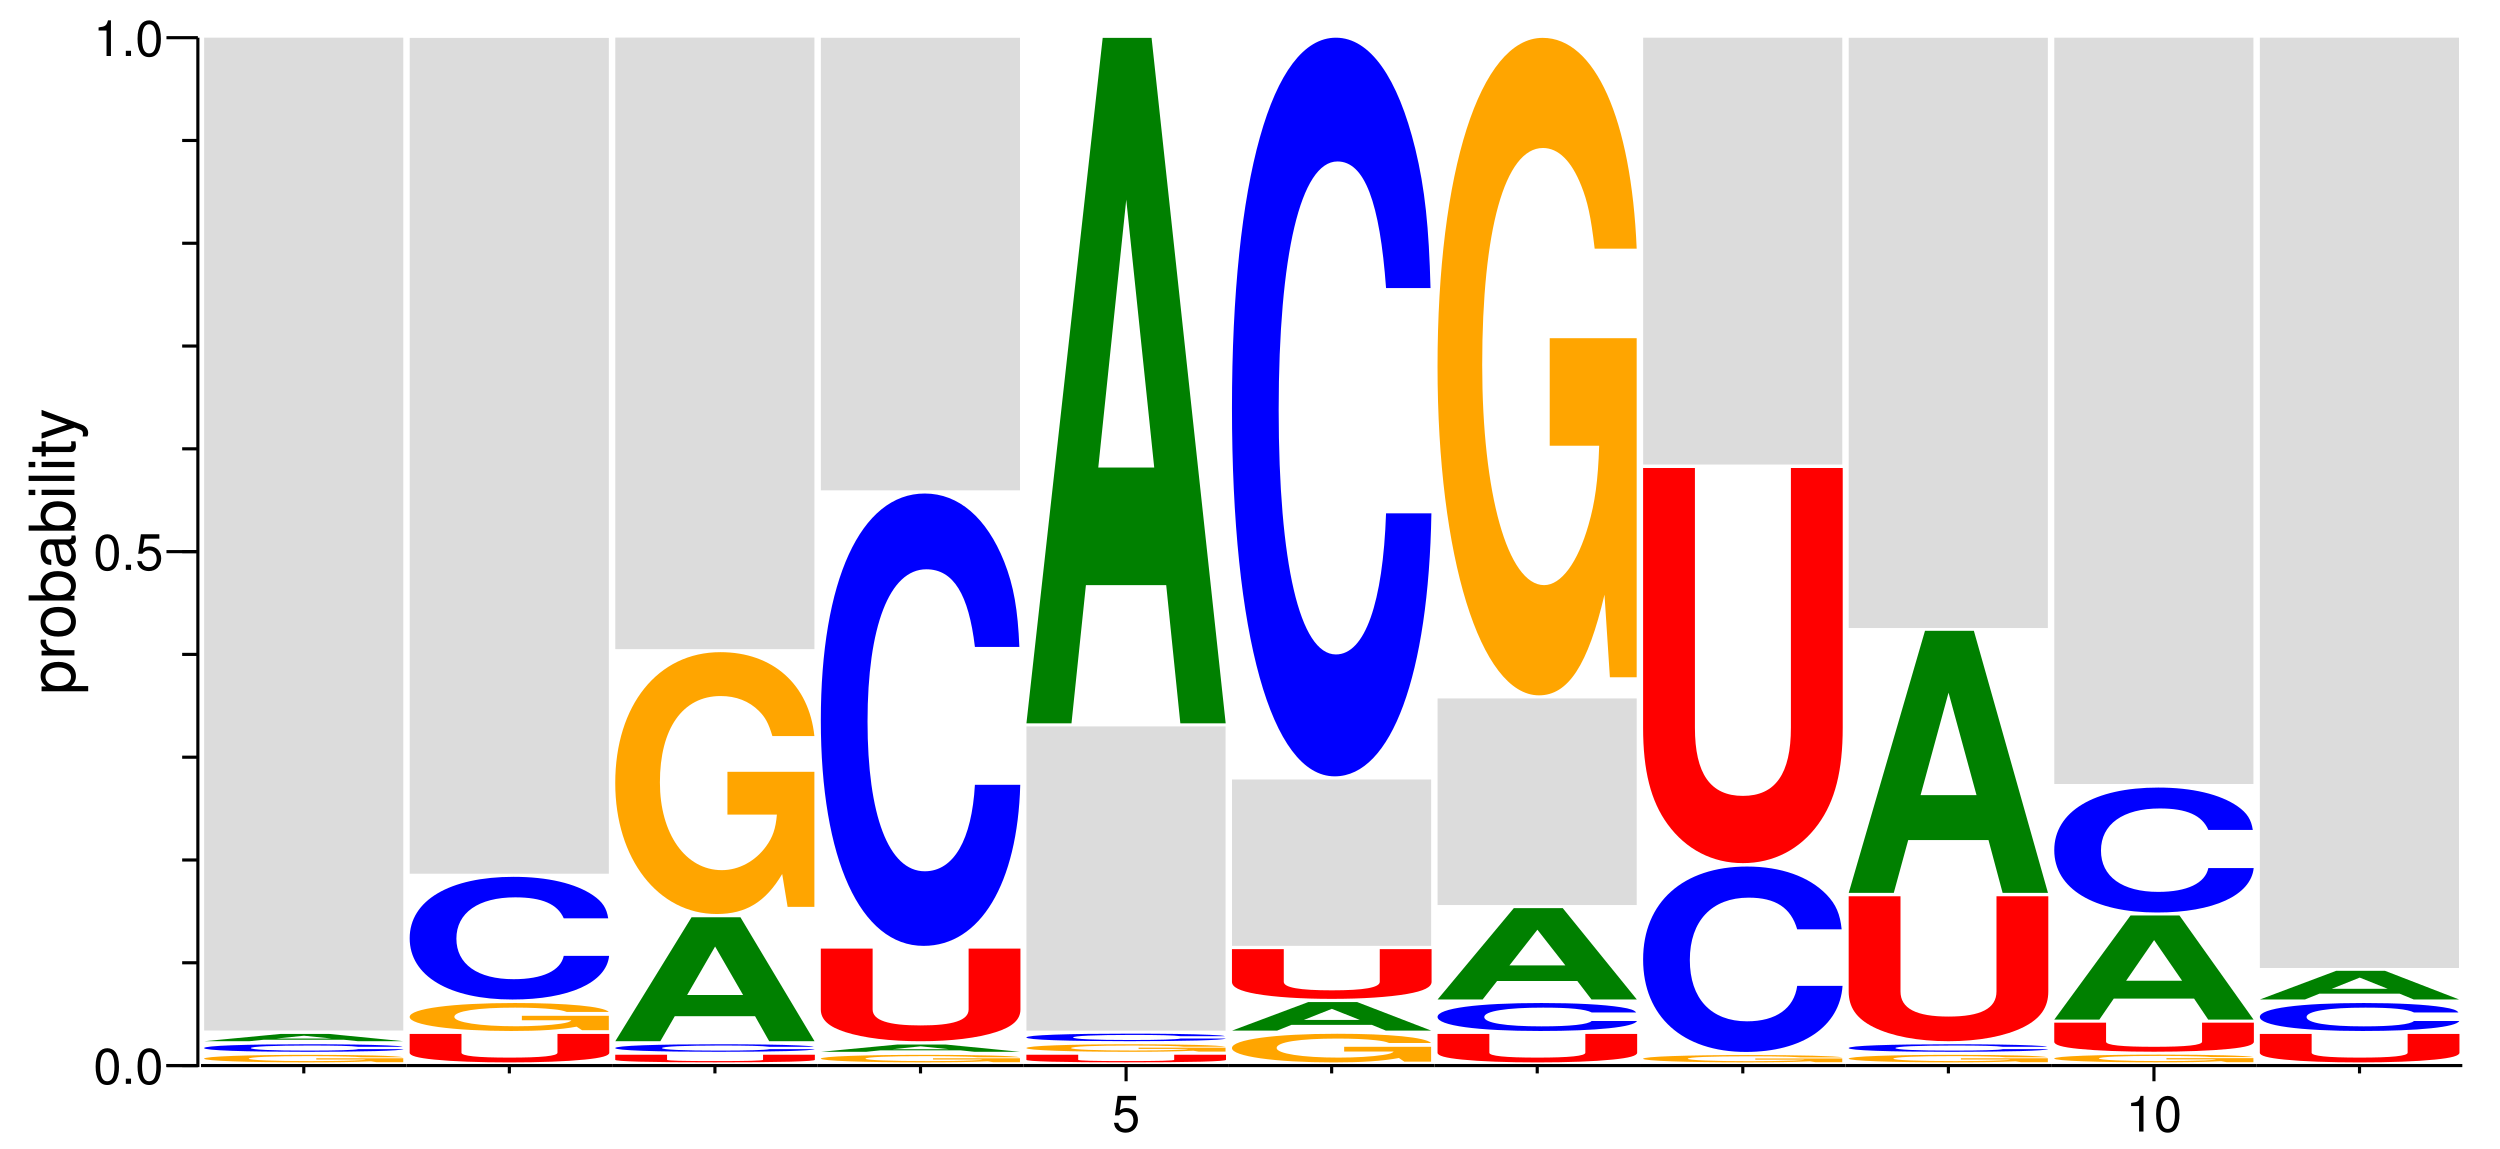 <?xml version="1.0" encoding="UTF-8"?>
<svg xmlns="http://www.w3.org/2000/svg" xmlns:xlink="http://www.w3.org/1999/xlink" width="398pt" height="183pt" viewBox="0 0 398 183" version="1.1">
<defs>
<g>
<symbol overflow="visible" id="glyph0-0">
<path style="stroke:none;" d=""/>
</symbol>
<symbol overflow="visible" id="glyph0-1">
<path style="stroke:none;" d="M 2.203 -5.672 C 1.672 -5.672 1.188 -5.438 0.891 -5.047 C 0.531 -4.547 0.344 -3.797 0.344 -2.75 C 0.344 -0.828 0.984 0.188 2.203 0.188 C 3.406 0.188 4.062 -0.828 4.062 -2.703 C 4.062 -3.797 3.875 -4.531 3.5 -5.047 C 3.203 -5.453 2.734 -5.672 2.203 -5.672 Z M 2.203 -5.047 C 2.953 -5.047 3.344 -4.281 3.344 -2.766 C 3.344 -1.156 2.969 -0.406 2.188 -0.406 C 1.438 -0.406 1.062 -1.188 1.062 -2.734 C 1.062 -4.281 1.438 -5.047 2.203 -5.047 Z M 2.203 -5.047 "/>
</symbol>
<symbol overflow="visible" id="glyph0-2">
<path style="stroke:none;" d="M 1.531 -0.828 L 0.703 -0.828 L 0.703 0 L 1.531 0 Z M 1.531 -0.828 "/>
</symbol>
<symbol overflow="visible" id="glyph0-3">
<path style="stroke:none;" d="M 3.812 -5.672 L 0.875 -5.672 L 0.453 -2.578 L 1.109 -2.578 C 1.438 -2.969 1.703 -3.109 2.156 -3.109 C 2.906 -3.109 3.391 -2.594 3.391 -1.75 C 3.391 -0.938 2.906 -0.438 2.141 -0.438 C 1.531 -0.438 1.156 -0.75 0.984 -1.391 L 0.281 -1.391 C 0.375 -0.922 0.453 -0.703 0.625 -0.5 C 0.938 -0.062 1.516 0.188 2.156 0.188 C 3.297 0.188 4.109 -0.641 4.109 -1.844 C 4.109 -2.969 3.359 -3.734 2.266 -3.734 C 1.875 -3.734 1.547 -3.625 1.219 -3.391 L 1.453 -4.969 L 3.812 -4.969 Z M 3.812 -5.672 "/>
</symbol>
<symbol overflow="visible" id="glyph0-4">
<path style="stroke:none;" d="M 2.078 -4.047 L 2.078 0 L 2.781 0 L 2.781 -5.672 L 2.312 -5.672 C 2.062 -4.797 1.906 -4.688 0.812 -4.547 L 0.812 -4.047 Z M 2.078 -4.047 "/>
</symbol>
<symbol overflow="visible" id="glyph1-0">
<path style="stroke:none;" d=""/>
</symbol>
<symbol overflow="visible" id="glyph1-1">
<path style="stroke:none;" d="M 2.188 -0.547 L 2.188 -1.375 L -0.547 -1.375 C -0.016 -1.812 0.234 -2.312 0.234 -2.984 C 0.234 -4.344 -0.859 -5.234 -2.531 -5.234 C -4.297 -5.234 -5.391 -4.375 -5.391 -2.984 C -5.391 -2.266 -5.062 -1.703 -4.453 -1.312 L -5.234 -1.312 L -5.234 -0.547 Z M -4.609 -2.844 C -4.609 -3.766 -3.797 -4.359 -2.547 -4.359 C -1.359 -4.359 -0.547 -3.75 -0.547 -2.844 C -0.547 -1.953 -1.344 -1.375 -2.578 -1.375 C -3.812 -1.375 -4.609 -1.953 -4.609 -2.844 Z M -4.609 -2.844 "/>
</symbol>
<symbol overflow="visible" id="glyph1-2">
<path style="stroke:none;" d="M -5.234 -0.688 L 0 -0.688 L 0 -1.531 L -2.719 -1.531 C -3.984 -1.547 -4.547 -2.062 -4.516 -3.203 L -5.359 -3.203 C -5.375 -3.062 -5.391 -2.984 -5.391 -2.891 C -5.391 -2.344 -5.062 -1.938 -4.297 -1.453 L -5.234 -1.453 Z M -5.234 -0.688 "/>
</symbol>
<symbol overflow="visible" id="glyph1-3">
<path style="stroke:none;" d="M -5.391 -2.719 C -5.391 -1.234 -4.344 -0.359 -2.578 -0.359 C -0.812 -0.359 0.234 -1.234 0.234 -2.734 C 0.234 -4.203 -0.812 -5.094 -2.547 -5.094 C -4.359 -5.094 -5.391 -4.234 -5.391 -2.719 Z M -4.625 -2.734 C -4.625 -3.672 -3.844 -4.234 -2.547 -4.234 C -1.312 -4.234 -0.547 -3.656 -0.547 -2.734 C -0.547 -1.797 -1.312 -1.234 -2.578 -1.234 C -3.844 -1.234 -4.625 -1.797 -4.625 -2.734 Z M -4.625 -2.734 "/>
</symbol>
<symbol overflow="visible" id="glyph1-4">
<path style="stroke:none;" d="M -7.297 -0.547 L 0 -0.547 L 0 -1.297 L -0.672 -1.297 C -0.062 -1.688 0.234 -2.219 0.234 -2.953 C 0.234 -4.328 -0.906 -5.234 -2.641 -5.234 C -4.344 -5.234 -5.391 -4.375 -5.391 -2.984 C -5.391 -2.266 -5.125 -1.766 -4.531 -1.375 L -7.297 -1.375 Z M -4.609 -2.828 C -4.609 -3.766 -3.797 -4.359 -2.547 -4.359 C -1.359 -4.359 -0.547 -3.734 -0.547 -2.828 C -0.547 -1.938 -1.344 -1.375 -2.578 -1.375 C -3.812 -1.375 -4.609 -1.938 -4.609 -2.828 Z M -4.609 -2.828 "/>
</symbol>
<symbol overflow="visible" id="glyph1-5">
<path style="stroke:none;" d="M -0.484 -5.344 C -0.469 -5.266 -0.469 -5.219 -0.469 -5.172 C -0.469 -4.875 -0.625 -4.719 -0.875 -4.719 L -3.953 -4.719 C -4.891 -4.719 -5.391 -4.047 -5.391 -2.75 C -5.391 -1.984 -5.172 -1.375 -4.781 -1.016 C -4.516 -0.766 -4.203 -0.672 -3.688 -0.656 L -3.688 -1.484 C -4.328 -1.562 -4.625 -1.938 -4.625 -2.719 C -4.625 -3.484 -4.344 -3.891 -3.844 -3.891 L -3.625 -3.891 C -3.266 -3.875 -3.125 -3.703 -3.047 -3.016 C -2.891 -1.844 -2.844 -1.656 -2.719 -1.344 C -2.453 -0.734 -2 -0.422 -1.312 -0.422 C -0.375 -0.422 0.234 -1.078 0.234 -2.141 C 0.234 -2.797 0 -3.328 -0.547 -3.922 C 0 -3.984 0.234 -4.234 0.234 -4.781 C 0.234 -4.953 0.203 -5.062 0.141 -5.344 Z M -1.656 -3.891 C -1.375 -3.891 -1.203 -3.812 -0.969 -3.562 C -0.656 -3.219 -0.5 -2.812 -0.5 -2.312 C -0.5 -1.672 -0.812 -1.297 -1.344 -1.297 C -1.891 -1.297 -2.172 -1.656 -2.297 -2.547 C -2.422 -3.438 -2.453 -3.609 -2.594 -3.891 Z M -1.656 -3.891 "/>
</symbol>
<symbol overflow="visible" id="glyph1-6">
<path style="stroke:none;" d="M -5.234 -1.5 L -5.234 -0.672 L 0 -0.672 L 0 -1.5 Z M -7.297 -1.5 L -7.297 -0.656 L -6.234 -0.656 L -6.234 -1.5 Z M -7.297 -1.5 "/>
</symbol>
<symbol overflow="visible" id="glyph1-7">
<path style="stroke:none;" d="M -7.297 -1.516 L -7.297 -0.688 L 0 -0.688 L 0 -1.516 Z M -7.297 -1.516 "/>
</symbol>
<symbol overflow="visible" id="glyph1-8">
<path style="stroke:none;" d="M -5.234 -2.547 L -5.234 -1.688 L -6.688 -1.688 L -6.688 -0.844 L -5.234 -0.844 L -5.234 -0.141 L -4.562 -0.141 L -4.562 -0.844 L -0.594 -0.844 C -0.062 -0.844 0.234 -1.203 0.234 -1.859 C 0.234 -2.078 0.203 -2.266 0.156 -2.547 L -0.547 -2.547 C -0.516 -2.422 -0.5 -2.312 -0.5 -2.141 C -0.5 -1.781 -0.594 -1.688 -0.969 -1.688 L -4.562 -1.688 L -4.562 -2.547 Z M -5.234 -2.547 "/>
</symbol>
<symbol overflow="visible" id="glyph1-9">
<path style="stroke:none;" d="M -5.234 -3.875 L -1.156 -2.438 L -5.234 -1.094 L -5.234 -0.203 L 0.016 -1.969 L 0.844 -1.656 C 1.219 -1.516 1.359 -1.328 1.359 -0.984 C 1.359 -0.844 1.344 -0.719 1.297 -0.547 L 2.047 -0.547 C 2.141 -0.703 2.188 -0.875 2.188 -1.094 C 2.188 -1.375 2.094 -1.656 1.938 -1.875 C 1.734 -2.141 1.516 -2.297 1.094 -2.453 L -5.234 -4.781 Z M -5.234 -3.875 "/>
</symbol>
<symbol overflow="visible" id="glyph2-0">
<path style="stroke:none;" d=""/>
</symbol>
<symbol overflow="visible" id="glyph2-1">
<path style="stroke:none;" d="M 33.688 -0.625 L 19.844 -0.625 L 19.844 -0.422 L 27.719 -0.422 C 27.531 -0.359 27.047 -0.312 26.016 -0.281 C 24.297 -0.203 21.656 -0.172 18.953 -0.172 C 13.172 -0.172 9.094 -0.328 9.094 -0.562 C 9.094 -0.812 12.703 -0.969 18.766 -0.969 C 21.219 -0.969 23.312 -0.938 24.875 -0.891 C 25.859 -0.875 26.391 -0.844 27 -0.781 L 33.688 -0.781 C 32.828 -1.016 27.047 -1.172 18.719 -1.172 C 8.766 -1.172 1.984 -0.922 1.984 -0.562 C 1.984 -0.219 8.812 0.031 18.141 0.031 C 22.781 0.031 25.922 -0.016 28.562 -0.141 L 29.422 0 L 33.688 0 Z M 33.688 -0.625 "/>
</symbol>
<symbol overflow="visible" id="glyph3-0">
<path style="stroke:none;" d=""/>
</symbol>
<symbol overflow="visible" id="glyph3-1">
<path style="stroke:none;" d="M 33.781 -0.766 C 33.531 -0.859 32.891 -0.922 31.359 -0.984 C 28.578 -1.109 24.125 -1.172 18.719 -1.172 C 8.516 -1.172 2.172 -0.938 2.172 -0.562 C 2.172 -0.188 8.469 0.031 18.531 0.031 C 27.547 0.031 33.484 -0.125 33.922 -0.391 L 26.703 -0.391 C 26.203 -0.25 23.328 -0.156 18.719 -0.156 C 12.984 -0.156 9.609 -0.312 9.609 -0.562 C 9.609 -0.812 13.125 -0.969 18.969 -0.969 C 23.281 -0.969 25.703 -0.906 26.703 -0.766 Z M 33.781 -0.766 "/>
</symbol>
<symbol overflow="visible" id="glyph4-0">
<path style="stroke:none;" d=""/>
</symbol>
<symbol overflow="visible" id="glyph4-1">
<path style="stroke:none;" d="M 23.469 -0.234 L 25.719 0 L 32.938 0 L 21.141 -1.156 L 13.359 -1.156 L 1.219 0 L 8.391 0 L 10.688 -0.234 Z M 21.562 -0.422 L 12.656 -0.422 L 17.109 -0.875 Z M 21.562 -0.422 "/>
</symbol>
<symbol overflow="visible" id="glyph5-0">
<path style="stroke:none;" d=""/>
</symbol>
<symbol overflow="visible" id="glyph5-1">
<path style="stroke:none;" d="M 34.734 -400.453 L 3.031 -400.453 L 3.031 -242.391 L 34.734 -242.391 Z M 34.734 -400.453 "/>
</symbol>
<symbol overflow="visible" id="glyph6-0">
<path style="stroke:none;" d=""/>
</symbol>
<symbol overflow="visible" id="glyph6-1">
<path style="stroke:none;" d="M 27.703 -4.391 L 27.703 -1.406 C 27.703 -0.891 25.234 -0.625 20.062 -0.625 C 14.891 -0.625 12.422 -0.891 12.422 -1.406 L 12.422 -4.391 L 4.172 -4.391 L 4.172 -1.406 C 4.172 -0.922 5.391 -0.578 8.078 -0.312 C 11 -0.016 15.219 0.141 20.062 0.141 C 24.906 0.141 29.141 -0.016 32.047 -0.312 C 34.734 -0.578 35.953 -0.922 35.953 -1.406 L 35.953 -4.391 Z M 27.703 -4.391 "/>
</symbol>
<symbol overflow="visible" id="glyph7-0">
<path style="stroke:none;" d=""/>
</symbol>
<symbol overflow="visible" id="glyph7-1">
<path style="stroke:none;" d="M 33.688 -2.281 L 19.844 -2.281 L 19.844 -1.562 L 27.719 -1.562 C 27.531 -1.312 27.047 -1.172 26.016 -1.016 C 24.297 -0.766 21.656 -0.609 18.953 -0.609 C 13.172 -0.609 9.094 -1.234 9.094 -2.109 C 9.094 -3.016 12.703 -3.578 18.766 -3.578 C 21.219 -3.578 23.312 -3.484 24.875 -3.312 C 25.859 -3.219 26.391 -3.109 27 -2.891 L 33.688 -2.891 C 32.828 -3.766 27.047 -4.312 18.719 -4.312 C 8.766 -4.312 1.984 -3.422 1.984 -2.094 C 1.984 -0.797 8.812 0.141 18.141 0.141 C 22.781 0.141 25.922 -0.062 28.562 -0.547 L 29.422 0.016 L 33.688 0.016 Z M 33.688 -2.281 "/>
</symbol>
<symbol overflow="visible" id="glyph8-0">
<path style="stroke:none;" d=""/>
</symbol>
<symbol overflow="visible" id="glyph8-1">
<path style="stroke:none;" d="M 33.781 -12.328 C 33.531 -13.938 32.891 -14.953 31.359 -16 C 28.578 -17.891 24.125 -18.938 18.719 -18.938 C 8.516 -18.938 2.172 -15.188 2.172 -9.156 C 2.172 -3.141 8.469 0.594 18.531 0.594 C 27.547 0.594 33.484 -2.094 33.922 -6.359 L 26.703 -6.359 C 26.203 -3.984 23.328 -2.641 18.719 -2.641 C 12.984 -2.641 9.609 -5.031 9.609 -9.094 C 9.609 -13.219 13.125 -15.672 18.969 -15.672 C 23.281 -15.672 25.703 -14.594 26.703 -12.328 Z M 33.781 -12.328 "/>
</symbol>
<symbol overflow="visible" id="glyph9-0">
<path style="stroke:none;" d=""/>
</symbol>
<symbol overflow="visible" id="glyph9-1">
<path style="stroke:none;" d="M 34.734 -337.109 L 3.031 -337.109 L 3.031 -204.047 L 34.734 -204.047 Z M 34.734 -337.109 "/>
</symbol>
<symbol overflow="visible" id="glyph10-0">
<path style="stroke:none;" d=""/>
</symbol>
<symbol overflow="visible" id="glyph10-1">
<path style="stroke:none;" d="M 27.703 -1.188 L 27.703 -0.375 C 27.703 -0.234 25.234 -0.172 20.062 -0.172 C 14.891 -0.172 12.422 -0.234 12.422 -0.375 L 12.422 -1.188 L 4.172 -1.188 L 4.172 -0.375 C 4.172 -0.25 5.391 -0.156 8.078 -0.078 C 11 0 15.219 0.031 20.062 0.031 C 24.906 0.031 29.141 0 32.047 -0.078 C 34.734 -0.156 35.953 -0.25 35.953 -0.375 L 35.953 -1.188 Z M 27.703 -1.188 "/>
</symbol>
<symbol overflow="visible" id="glyph11-0">
<path style="stroke:none;" d=""/>
</symbol>
<symbol overflow="visible" id="glyph11-1">
<path style="stroke:none;" d="M 23.469 -3.984 L 25.719 0 L 32.938 0 L 21.141 -19.734 L 13.359 -19.734 L 1.219 0 L 8.391 0 L 10.688 -3.984 Z M 21.562 -7.359 L 12.656 -7.359 L 17.109 -15.078 Z M 21.562 -7.359 "/>
</symbol>
<symbol overflow="visible" id="glyph12-0">
<path style="stroke:none;" d=""/>
</symbol>
<symbol overflow="visible" id="glyph12-1">
<path style="stroke:none;" d="M 33.688 -21.391 L 19.844 -21.391 L 19.844 -14.578 L 27.719 -14.578 C 27.531 -12.328 27.047 -10.969 26.016 -9.547 C 24.297 -7.156 21.656 -5.734 18.953 -5.734 C 13.172 -5.734 9.094 -11.516 9.094 -19.703 C 9.094 -28.266 12.703 -33.453 18.766 -33.453 C 21.219 -33.453 23.312 -32.641 24.875 -31.062 C 25.859 -30.078 26.391 -29.141 27 -27.078 L 33.688 -27.078 C 32.828 -35.312 27.047 -40.438 18.719 -40.438 C 8.766 -40.438 1.984 -31.984 1.984 -19.594 C 1.984 -7.531 8.812 1.25 18.141 1.25 C 22.781 1.25 25.922 -0.656 28.562 -5.125 L 29.422 0.109 L 33.688 0.109 Z M 33.688 -21.391 "/>
</symbol>
<symbol overflow="visible" id="glyph13-0">
<path style="stroke:none;" d=""/>
</symbol>
<symbol overflow="visible" id="glyph13-1">
<path style="stroke:none;" d="M 34.734 -246.625 L 3.031 -246.625 L 3.031 -149.266 L 34.734 -149.266 Z M 34.734 -246.625 "/>
</symbol>
<symbol overflow="visible" id="glyph14-0">
<path style="stroke:none;" d=""/>
</symbol>
<symbol overflow="visible" id="glyph14-1">
<path style="stroke:none;" d="M 27.703 -14.297 L 27.703 -4.609 C 27.703 -2.875 25.234 -2.062 20.062 -2.062 C 14.891 -2.062 12.422 -2.875 12.422 -4.609 L 12.422 -14.297 L 4.172 -14.297 L 4.172 -4.609 C 4.172 -3 5.391 -1.859 8.078 -1 C 11 -0.062 15.219 0.453 20.062 0.453 C 24.906 0.453 29.141 -0.062 32.047 -1 C 34.734 -1.859 35.953 -3 35.953 -4.609 L 35.953 -14.297 Z M 27.703 -14.297 "/>
</symbol>
<symbol overflow="visible" id="glyph15-0">
<path style="stroke:none;" d=""/>
</symbol>
<symbol overflow="visible" id="glyph15-1">
<path style="stroke:none;" d="M 33.781 -45.422 C 33.531 -51.359 32.891 -55.141 31.359 -59 C 28.578 -65.969 24.125 -69.844 18.719 -69.844 C 8.516 -69.844 2.172 -55.984 2.172 -33.734 C 2.172 -11.594 8.469 2.172 18.531 2.172 C 27.547 2.172 33.484 -7.734 33.922 -23.469 L 26.703 -23.469 C 26.203 -14.703 23.328 -9.703 18.719 -9.703 C 12.984 -9.703 9.609 -18.562 9.609 -33.547 C 9.609 -48.734 13.125 -57.781 18.969 -57.781 C 23.281 -57.781 25.703 -53.812 26.703 -45.422 Z M 33.781 -45.422 "/>
</symbol>
<symbol overflow="visible" id="glyph16-0">
<path style="stroke:none;" d=""/>
</symbol>
<symbol overflow="visible" id="glyph16-1">
<path style="stroke:none;" d="M 34.734 -182.5 L 3.031 -182.5 L 3.031 -110.453 L 34.734 -110.453 Z M 34.734 -182.5 "/>
</symbol>
<symbol overflow="visible" id="glyph17-0">
<path style="stroke:none;" d=""/>
</symbol>
<symbol overflow="visible" id="glyph17-1">
<path style="stroke:none;" d="M 34.734 -122.688 L 3.031 -122.688 L 3.031 -74.25 L 34.734 -74.25 Z M 34.734 -122.688 "/>
</symbol>
<symbol overflow="visible" id="glyph18-0">
<path style="stroke:none;" d=""/>
</symbol>
<symbol overflow="visible" id="glyph18-1">
<path style="stroke:none;" d="M 23.469 -22 L 25.719 0 L 32.938 0 L 21.141 -109.125 L 13.359 -109.125 L 1.219 0 L 8.391 0 L 10.688 -22 Z M 21.562 -40.719 L 12.656 -40.719 L 17.109 -83.375 Z M 21.562 -40.719 "/>
</symbol>
<symbol overflow="visible" id="glyph19-0">
<path style="stroke:none;" d=""/>
</symbol>
<symbol overflow="visible" id="glyph19-1">
<path style="stroke:none;" d="M 33.688 -2.344 L 19.844 -2.344 L 19.844 -1.594 L 27.719 -1.594 C 27.531 -1.344 27.047 -1.203 26.016 -1.047 C 24.297 -0.781 21.656 -0.625 18.953 -0.625 C 13.172 -0.625 9.094 -1.266 9.094 -2.156 C 9.094 -3.094 12.703 -3.656 18.766 -3.656 C 21.219 -3.656 23.312 -3.562 24.875 -3.391 C 25.859 -3.281 26.391 -3.188 27 -2.953 L 33.688 -2.953 C 32.828 -3.859 27.047 -4.422 18.719 -4.422 C 8.766 -4.422 1.984 -3.5 1.984 -2.141 C 1.984 -0.828 8.812 0.141 18.141 0.141 C 22.781 0.141 25.922 -0.078 28.562 -0.562 L 29.422 0.016 L 33.688 0.016 Z M 33.688 -2.344 "/>
</symbol>
<symbol overflow="visible" id="glyph20-0">
<path style="stroke:none;" d=""/>
</symbol>
<symbol overflow="visible" id="glyph20-1">
<path style="stroke:none;" d="M 23.469 -0.922 L 25.719 0 L 32.938 0 L 21.141 -4.547 L 13.359 -4.547 L 1.219 0 L 8.391 0 L 10.688 -0.922 Z M 21.562 -1.703 L 12.656 -1.703 L 17.109 -3.469 Z M 21.562 -1.703 "/>
</symbol>
<symbol overflow="visible" id="glyph21-0">
<path style="stroke:none;" d=""/>
</symbol>
<symbol overflow="visible" id="glyph21-1">
<path style="stroke:none;" d="M 27.703 -7.672 L 27.703 -2.469 C 27.703 -1.547 25.234 -1.109 20.062 -1.109 C 14.891 -1.109 12.422 -1.547 12.422 -2.469 L 12.422 -7.672 L 4.172 -7.672 L 4.172 -2.469 C 4.172 -1.609 5.391 -1 8.078 -0.531 C 11 -0.031 15.219 0.25 20.062 0.25 C 24.906 0.25 29.141 -0.031 32.047 -0.531 C 34.734 -1 35.953 -1.609 35.953 -2.469 L 35.953 -7.672 Z M 27.703 -7.672 "/>
</symbol>
<symbol overflow="visible" id="glyph22-0">
<path style="stroke:none;" d=""/>
</symbol>
<symbol overflow="visible" id="glyph22-1">
<path style="stroke:none;" d="M 34.734 -67.109 L 3.031 -67.109 L 3.031 -40.625 L 34.734 -40.625 Z M 34.734 -67.109 "/>
</symbol>
<symbol overflow="visible" id="glyph23-0">
<path style="stroke:none;" d=""/>
</symbol>
<symbol overflow="visible" id="glyph23-1">
<path style="stroke:none;" d="M 33.781 -74.188 C 33.531 -83.875 32.891 -90.031 31.359 -96.344 C 28.578 -107.734 24.125 -114.047 18.719 -114.047 C 8.516 -114.047 2.172 -91.422 2.172 -55.094 C 2.172 -18.938 8.469 3.547 18.531 3.547 C 27.547 3.547 33.484 -12.625 33.922 -38.328 L 26.703 -38.328 C 26.203 -24.016 23.328 -15.859 18.719 -15.859 C 12.984 -15.859 9.609 -30.312 9.609 -54.797 C 9.609 -79.562 13.125 -94.344 18.969 -94.344 C 23.281 -94.344 25.703 -87.875 26.703 -74.188 Z M 33.781 -74.188 "/>
</symbol>
<symbol overflow="visible" id="glyph24-0">
<path style="stroke:none;" d=""/>
</symbol>
<symbol overflow="visible" id="glyph24-1">
<path style="stroke:none;" d="M 33.781 -2.812 C 33.531 -3.172 32.891 -3.406 31.359 -3.641 C 28.578 -4.078 24.125 -4.312 18.719 -4.312 C 8.516 -4.312 2.172 -3.469 2.172 -2.094 C 2.172 -0.719 8.469 0.141 18.531 0.141 C 27.547 0.141 33.484 -0.484 33.922 -1.453 L 26.703 -1.453 C 26.203 -0.906 23.328 -0.594 18.719 -0.594 C 12.984 -0.594 9.609 -1.141 9.609 -2.078 C 9.609 -3.016 13.125 -3.578 18.969 -3.578 C 23.281 -3.578 25.703 -3.328 26.703 -2.812 Z M 33.781 -2.812 "/>
</symbol>
<symbol overflow="visible" id="glyph25-0">
<path style="stroke:none;" d=""/>
</symbol>
<symbol overflow="visible" id="glyph25-1">
<path style="stroke:none;" d="M 23.469 -2.938 L 25.719 0 L 32.938 0 L 21.141 -14.547 L 13.359 -14.547 L 1.219 0 L 8.391 0 L 10.688 -2.938 Z M 21.562 -5.422 L 12.656 -5.422 L 17.109 -11.109 Z M 21.562 -5.422 "/>
</symbol>
<symbol overflow="visible" id="glyph26-0">
<path style="stroke:none;" d=""/>
</symbol>
<symbol overflow="visible" id="glyph26-1">
<path style="stroke:none;" d="M 34.734 -83.328 L 3.031 -83.328 L 3.031 -50.438 L 34.734 -50.438 Z M 34.734 -83.328 "/>
</symbol>
<symbol overflow="visible" id="glyph27-0">
<path style="stroke:none;" d=""/>
</symbol>
<symbol overflow="visible" id="glyph27-1">
<path style="stroke:none;" d="M 33.688 -53.703 L 19.844 -53.703 L 19.844 -36.578 L 27.719 -36.578 C 27.531 -30.969 27.047 -27.531 26.016 -23.969 C 24.297 -17.953 21.656 -14.391 18.953 -14.391 C 13.172 -14.391 9.094 -28.906 9.094 -49.453 C 9.094 -70.969 12.703 -83.984 18.766 -83.984 C 21.219 -83.984 23.312 -81.922 24.875 -77.953 C 25.859 -75.484 26.391 -73.156 27 -67.953 L 33.688 -67.953 C 32.828 -88.641 27.047 -101.516 18.719 -101.516 C 8.766 -101.516 1.984 -80.281 1.984 -49.188 C 1.984 -18.906 8.812 3.156 18.141 3.156 C 22.781 3.156 25.922 -1.641 28.562 -12.875 L 29.422 0.281 L 33.688 0.281 Z M 33.688 -53.703 "/>
</symbol>
<symbol overflow="visible" id="glyph28-0">
<path style="stroke:none;" d=""/>
</symbol>
<symbol overflow="visible" id="glyph28-1">
<path style="stroke:none;" d="M 33.688 -0.594 L 19.844 -0.594 L 19.844 -0.406 L 27.719 -0.406 C 27.531 -0.344 27.047 -0.312 26.016 -0.266 C 24.297 -0.203 21.656 -0.156 18.953 -0.156 C 13.172 -0.156 9.094 -0.328 9.094 -0.547 C 9.094 -0.797 12.703 -0.938 18.766 -0.938 C 21.219 -0.938 23.312 -0.922 24.875 -0.875 C 25.859 -0.844 26.391 -0.812 27 -0.766 L 33.688 -0.766 C 32.828 -0.984 27.047 -1.141 18.719 -1.141 C 8.766 -1.141 1.984 -0.891 1.984 -0.547 C 1.984 -0.219 8.812 0.031 18.141 0.031 C 22.781 0.031 25.922 -0.016 28.562 -0.141 L 29.422 0 L 33.688 0 Z M 33.688 -0.594 "/>
</symbol>
<symbol overflow="visible" id="glyph29-0">
<path style="stroke:none;" d=""/>
</symbol>
<symbol overflow="visible" id="glyph29-1">
<path style="stroke:none;" d="M 33.781 -18.625 C 33.531 -21.047 32.891 -22.594 31.359 -24.172 C 28.578 -27.031 24.125 -28.625 18.719 -28.625 C 8.516 -28.625 2.172 -22.938 2.172 -13.828 C 2.172 -4.75 8.469 0.891 18.531 0.891 C 27.547 0.891 33.484 -3.172 33.922 -9.625 L 26.703 -9.625 C 26.203 -6.031 23.328 -3.984 18.719 -3.984 C 12.984 -3.984 9.609 -7.609 9.609 -13.75 C 9.609 -19.969 13.125 -23.672 18.969 -23.672 C 23.281 -23.672 25.703 -22.062 26.703 -18.625 Z M 33.781 -18.625 "/>
</symbol>
<symbol overflow="visible" id="glyph30-0">
<path style="stroke:none;" d=""/>
</symbol>
<symbol overflow="visible" id="glyph30-1">
<path style="stroke:none;" d="M 27.703 -60.984 L 27.703 -19.656 C 27.703 -12.297 25.234 -8.781 20.062 -8.781 C 14.891 -8.781 12.422 -12.297 12.422 -19.656 L 12.422 -60.984 L 4.172 -60.984 L 4.172 -19.656 C 4.172 -12.797 5.391 -7.953 8.078 -4.266 C 11 -0.25 15.219 1.922 20.062 1.922 C 24.906 1.922 29.141 -0.25 32.047 -4.266 C 34.734 -7.953 35.953 -12.797 35.953 -19.656 L 35.953 -60.984 Z M 27.703 -60.984 "/>
</symbol>
<symbol overflow="visible" id="glyph31-0">
<path style="stroke:none;" d=""/>
</symbol>
<symbol overflow="visible" id="glyph31-1">
<path style="stroke:none;" d="M 34.734 -172.141 L 3.031 -172.141 L 3.031 -104.188 L 34.734 -104.188 Z M 34.734 -172.141 "/>
</symbol>
<symbol overflow="visible" id="glyph32-0">
<path style="stroke:none;" d=""/>
</symbol>
<symbol overflow="visible" id="glyph32-1">
<path style="stroke:none;" d="M 27.703 -22.375 L 27.703 -7.219 C 27.703 -4.516 25.234 -3.219 20.062 -3.219 C 14.891 -3.219 12.422 -4.516 12.422 -7.219 L 12.422 -22.375 L 4.172 -22.375 L 4.172 -7.219 C 4.172 -4.703 5.391 -2.922 8.078 -1.562 C 11 -0.094 15.219 0.703 20.062 0.703 C 24.906 0.703 29.141 -0.094 32.047 -1.562 C 34.734 -2.922 35.953 -4.703 35.953 -7.219 L 35.953 -22.375 Z M 27.703 -22.375 "/>
</symbol>
<symbol overflow="visible" id="glyph33-0">
<path style="stroke:none;" d=""/>
</symbol>
<symbol overflow="visible" id="glyph33-1">
<path style="stroke:none;" d="M 23.469 -8.406 L 25.719 0 L 32.938 0 L 21.141 -41.719 L 13.359 -41.719 L 1.219 0 L 8.391 0 L 10.688 -8.406 Z M 21.562 -15.562 L 12.656 -15.562 L 17.109 -31.875 Z M 21.562 -15.562 "/>
</symbol>
<symbol overflow="visible" id="glyph34-0">
<path style="stroke:none;" d=""/>
</symbol>
<symbol overflow="visible" id="glyph34-1">
<path style="stroke:none;" d="M 34.734 -238.062 L 3.031 -238.062 L 3.031 -144.094 L 34.734 -144.094 Z M 34.734 -238.062 "/>
</symbol>
<symbol overflow="visible" id="glyph35-0">
<path style="stroke:none;" d=""/>
</symbol>
<symbol overflow="visible" id="glyph35-1">
<path style="stroke:none;" d="M 33.688 -0.641 L 19.844 -0.641 L 19.844 -0.438 L 27.719 -0.438 C 27.531 -0.375 27.047 -0.328 26.016 -0.281 C 24.297 -0.219 21.656 -0.172 18.953 -0.172 C 13.172 -0.172 9.094 -0.344 9.094 -0.594 C 9.094 -0.844 12.703 -1 18.766 -1 C 21.219 -1 23.312 -0.969 24.875 -0.922 C 25.859 -0.891 26.391 -0.875 27 -0.812 L 33.688 -0.812 C 32.828 -1.047 27.047 -1.203 18.719 -1.203 C 8.766 -1.203 1.984 -0.953 1.984 -0.578 C 1.984 -0.219 8.812 0.031 18.141 0.031 C 22.781 0.031 25.922 -0.016 28.562 -0.156 L 29.422 0 L 33.688 0 Z M 33.688 -0.641 "/>
</symbol>
<symbol overflow="visible" id="glyph36-0">
<path style="stroke:none;" d=""/>
</symbol>
<symbol overflow="visible" id="glyph36-1">
<path style="stroke:none;" d="M 27.703 -4.484 L 27.703 -1.453 C 27.703 -0.906 25.234 -0.641 20.062 -0.641 C 14.891 -0.641 12.422 -0.906 12.422 -1.453 L 12.422 -4.484 L 4.172 -4.484 L 4.172 -1.453 C 4.172 -0.938 5.391 -0.578 8.078 -0.312 C 11 -0.016 15.219 0.141 20.062 0.141 C 24.906 0.141 29.141 -0.016 32.047 -0.312 C 34.734 -0.578 35.953 -0.938 35.953 -1.453 L 35.953 -4.484 Z M 27.703 -4.484 "/>
</symbol>
<symbol overflow="visible" id="glyph37-0">
<path style="stroke:none;" d=""/>
</symbol>
<symbol overflow="visible" id="glyph37-1">
<path style="stroke:none;" d="M 23.469 -3.344 L 25.719 0 L 32.938 0 L 21.141 -16.578 L 13.359 -16.578 L 1.219 0 L 8.391 0 L 10.688 -3.344 Z M 21.562 -6.188 L 12.656 -6.188 L 17.109 -12.656 Z M 21.562 -6.188 "/>
</symbol>
<symbol overflow="visible" id="glyph38-0">
<path style="stroke:none;" d=""/>
</symbol>
<symbol overflow="visible" id="glyph38-1">
<path style="stroke:none;" d="M 33.781 -12.547 C 33.531 -14.203 32.891 -15.234 31.359 -16.312 C 28.578 -18.234 24.125 -19.297 18.719 -19.297 C 8.516 -19.297 2.172 -15.469 2.172 -9.328 C 2.172 -3.203 8.469 0.594 18.531 0.594 C 27.547 0.594 33.484 -2.141 33.922 -6.484 L 26.703 -6.484 C 26.203 -4.062 23.328 -2.688 18.719 -2.688 C 12.984 -2.688 9.609 -5.125 9.609 -9.266 C 9.609 -13.469 13.125 -15.969 18.969 -15.969 C 23.281 -15.969 25.703 -14.875 26.703 -12.547 Z M 33.781 -12.547 "/>
</symbol>
<symbol overflow="visible" id="glyph39-0">
<path style="stroke:none;" d=""/>
</symbol>
<symbol overflow="visible" id="glyph39-1">
<path style="stroke:none;" d="M 34.734 -300.984 L 3.031 -300.984 L 3.031 -182.172 L 34.734 -182.172 Z M 34.734 -300.984 "/>
</symbol>
<symbol overflow="visible" id="glyph40-0">
<path style="stroke:none;" d=""/>
</symbol>
<symbol overflow="visible" id="glyph40-1">
<path style="stroke:none;" d="M 23.469 -0.922 L 25.719 0 L 32.938 0 L 21.141 -4.562 L 13.359 -4.562 L 1.219 0 L 8.391 0 L 10.688 -0.922 Z M 21.562 -1.703 L 12.656 -1.703 L 17.109 -3.484 Z M 21.562 -1.703 "/>
</symbol>
<symbol overflow="visible" id="glyph41-0">
<path style="stroke:none;" d=""/>
</symbol>
<symbol overflow="visible" id="glyph41-1">
<path style="stroke:none;" d="M 34.734 -375.203 L 3.031 -375.203 L 3.031 -227.094 L 34.734 -227.094 Z M 34.734 -375.203 "/>
</symbol>
</g>
</defs>
<g id="surface1">
<path style="fill:none;stroke-width:2.083;stroke-linecap:butt;stroke-linejoin:miter;stroke:rgb(0%,0%,0%);stroke-opacity:1;stroke-miterlimit:10;" d="M 110.417 55.68 L 131.25 55.68 L 131.25 737.5 " transform="matrix(0.24,0,0,-0.24,0,183)"/>
<g style="fill:rgb(0%,0%,0%);fill-opacity:1;">
  <use xlink:href="#glyph0-1" x="14.881" y="172.546"/>
  <use xlink:href="#glyph0-2" x="19.329" y="172.546"/>
  <use xlink:href="#glyph0-1" x="21.553" y="172.546"/>
</g>
<path style="fill:none;stroke-width:2.083;stroke-linecap:butt;stroke-linejoin:miter;stroke:rgb(0%,0%,0%);stroke-opacity:1;stroke-miterlimit:10;" d="M 110.417 55.68 L 131.25 55.68 " transform="matrix(0.24,0,0,-0.24,0,183)"/>
<g style="fill:rgb(0%,0%,0%);fill-opacity:1;">
  <use xlink:href="#glyph0-1" x="14.881" y="90.728"/>
  <use xlink:href="#glyph0-2" x="19.329" y="90.728"/>
  <use xlink:href="#glyph0-3" x="21.553" y="90.728"/>
</g>
<path style="fill:none;stroke-width:2.083;stroke-linecap:butt;stroke-linejoin:miter;stroke:rgb(0%,0%,0%);stroke-opacity:1;stroke-miterlimit:10;" d="M 110.417 396.582 L 131.25 396.582 " transform="matrix(0.24,0,0,-0.24,0,183)"/>
<g style="fill:rgb(0%,0%,0%);fill-opacity:1;">
  <use xlink:href="#glyph0-4" x="14.881" y="8.91"/>
  <use xlink:href="#glyph0-2" x="19.329" y="8.91"/>
  <use xlink:href="#glyph0-1" x="21.553" y="8.91"/>
</g>
<path style="fill:none;stroke-width:2.083;stroke-linecap:butt;stroke-linejoin:miter;stroke:rgb(0%,0%,0%);stroke-opacity:1;stroke-miterlimit:10;" d="M 110.417 737.5 L 131.25 737.5 " transform="matrix(0.24,0,0,-0.24,0,183)"/>
<path style="fill:none;stroke-width:2.083;stroke-linecap:butt;stroke-linejoin:miter;stroke:rgb(0%,0%,0%);stroke-opacity:1;stroke-miterlimit:10;" d="M 131.25 55.68 L 120.833 55.68 " transform="matrix(0.24,0,0,-0.24,0,183)"/>
<path style="fill:none;stroke-width:2.083;stroke-linecap:butt;stroke-linejoin:miter;stroke:rgb(0%,0%,0%);stroke-opacity:1;stroke-miterlimit:10;" d="M 131.25 123.861 L 120.833 123.861 " transform="matrix(0.24,0,0,-0.24,0,183)"/>
<path style="fill:none;stroke-width:2.083;stroke-linecap:butt;stroke-linejoin:miter;stroke:rgb(0%,0%,0%);stroke-opacity:1;stroke-miterlimit:10;" d="M 131.25 192.041 L 120.833 192.041 " transform="matrix(0.24,0,0,-0.24,0,183)"/>
<path style="fill:none;stroke-width:2.083;stroke-linecap:butt;stroke-linejoin:miter;stroke:rgb(0%,0%,0%);stroke-opacity:1;stroke-miterlimit:10;" d="M 131.25 260.221 L 120.833 260.221 " transform="matrix(0.24,0,0,-0.24,0,183)"/>
<path style="fill:none;stroke-width:2.083;stroke-linecap:butt;stroke-linejoin:miter;stroke:rgb(0%,0%,0%);stroke-opacity:1;stroke-miterlimit:10;" d="M 131.25 328.418 L 120.833 328.418 " transform="matrix(0.24,0,0,-0.24,0,183)"/>
<path style="fill:none;stroke-width:2.083;stroke-linecap:butt;stroke-linejoin:miter;stroke:rgb(0%,0%,0%);stroke-opacity:1;stroke-miterlimit:10;" d="M 131.25 396.582 L 120.833 396.582 " transform="matrix(0.24,0,0,-0.24,0,183)"/>
<path style="fill:none;stroke-width:2.083;stroke-linecap:butt;stroke-linejoin:miter;stroke:rgb(0%,0%,0%);stroke-opacity:1;stroke-miterlimit:10;" d="M 131.25 464.779 L 120.833 464.779 " transform="matrix(0.24,0,0,-0.24,0,183)"/>
<path style="fill:none;stroke-width:2.083;stroke-linecap:butt;stroke-linejoin:miter;stroke:rgb(0%,0%,0%);stroke-opacity:1;stroke-miterlimit:10;" d="M 131.25 532.959 L 120.833 532.959 " transform="matrix(0.24,0,0,-0.24,0,183)"/>
<path style="fill:none;stroke-width:2.083;stroke-linecap:butt;stroke-linejoin:miter;stroke:rgb(0%,0%,0%);stroke-opacity:1;stroke-miterlimit:10;" d="M 131.25 601.139 L 120.833 601.139 " transform="matrix(0.24,0,0,-0.24,0,183)"/>
<path style="fill:none;stroke-width:2.083;stroke-linecap:butt;stroke-linejoin:miter;stroke:rgb(0%,0%,0%);stroke-opacity:1;stroke-miterlimit:10;" d="M 131.25 669.32 L 120.833 669.32 " transform="matrix(0.24,0,0,-0.24,0,183)"/>
<g style="fill:rgb(0%,0%,0%);fill-opacity:1;">
  <use xlink:href="#glyph1-1" x="11.852" y="110.602"/>
  <use xlink:href="#glyph1-2" x="11.852" y="105.042"/>
  <use xlink:href="#glyph1-3" x="11.852" y="101.712"/>
  <use xlink:href="#glyph1-4" x="11.852" y="96.152"/>
  <use xlink:href="#glyph1-5" x="11.852" y="90.592"/>
  <use xlink:href="#glyph1-4" x="11.852" y="85.032"/>
  <use xlink:href="#glyph1-6" x="11.852" y="79.472"/>
  <use xlink:href="#glyph1-7" x="11.852" y="77.252"/>
  <use xlink:href="#glyph1-6" x="11.852" y="75.032"/>
  <use xlink:href="#glyph1-8" x="11.852" y="72.812"/>
  <use xlink:href="#glyph1-9" x="11.852" y="70.032"/>
</g>
<path style="fill:none;stroke-width:2.083;stroke-linecap:butt;stroke-linejoin:miter;stroke:rgb(0%,0%,0%);stroke-opacity:1;stroke-miterlimit:10;" d="M 133.333 55.68 L 269.694 55.68 M 201.514 55.68 L 201.514 50.472 " transform="matrix(0.24,0,0,-0.24,0,183)"/>
<g style="fill:rgb(100%,64.647%,0%);fill-opacity:1;">
  <use xlink:href="#glyph2-1" x="30.509" y="169.102"/>
</g>
<g style="fill:rgb(0%,0%,100%);fill-opacity:1;">
  <use xlink:href="#glyph3-1" x="30.322" y="167.416"/>
</g>
<g style="fill:rgb(0%,50.194%,0%);fill-opacity:1;">
  <use xlink:href="#glyph4-1" x="31.282" y="165.762"/>
</g>
<g style="fill:rgb(86.327%,86.327%,86.327%);fill-opacity:1;">
  <use xlink:href="#glyph5-1" x="29.467" y="406.446"/>
</g>
<path style="fill:none;stroke-width:2.083;stroke-linecap:butt;stroke-linejoin:miter;stroke:rgb(0%,0%,0%);stroke-opacity:1;stroke-miterlimit:10;" d="M 269.694 55.68 L 406.071 55.68 M 337.874 55.68 L 337.874 50.472 " transform="matrix(0.24,0,0,-0.24,0,183)"/>
<g style="fill:rgb(100%,0%,0%);fill-opacity:1;">
  <use xlink:href="#glyph6-1" x="61.046" y="168.997"/>
</g>
<g style="fill:rgb(100%,64.647%,0%);fill-opacity:1;">
  <use xlink:href="#glyph7-1" x="63.236" y="163.992"/>
</g>
<g style="fill:rgb(0%,0%,100%);fill-opacity:1;">
  <use xlink:href="#glyph8-1" x="63.049" y="158.529"/>
</g>
<g style="fill:rgb(86.327%,86.327%,86.327%);fill-opacity:1;">
  <use xlink:href="#glyph9-1" x="62.194" y="343.141"/>
</g>
<path style="fill:none;stroke-width:2.083;stroke-linecap:butt;stroke-linejoin:miter;stroke:rgb(0%,0%,0%);stroke-opacity:1;stroke-miterlimit:10;" d="M 406.071 55.68 L 542.432 55.68 M 474.235 55.68 L 474.235 50.472 " transform="matrix(0.24,0,0,-0.24,0,183)"/>
<g style="fill:rgb(100%,0%,0%);fill-opacity:1;">
  <use xlink:href="#glyph10-1" x="93.773" y="169.099"/>
</g>
<g style="fill:rgb(0%,0%,100%);fill-opacity:1;">
  <use xlink:href="#glyph3-1" x="95.776" y="167.416"/>
</g>
<g style="fill:rgb(0%,50.194%,0%);fill-opacity:1;">
  <use xlink:href="#glyph11-1" x="96.736" y="165.762"/>
</g>
<g style="fill:rgb(100%,64.647%,0%);fill-opacity:1;">
  <use xlink:href="#glyph12-1" x="95.963" y="144.262"/>
</g>
<g style="fill:rgb(86.327%,86.327%,86.327%);fill-opacity:1;">
  <use xlink:href="#glyph13-1" x="94.921" y="252.609"/>
</g>
<path style="fill:none;stroke-width:2.083;stroke-linecap:butt;stroke-linejoin:miter;stroke:rgb(0%,0%,0%);stroke-opacity:1;stroke-miterlimit:10;" d="M 542.432 55.68 L 678.792 55.68 M 610.612 55.68 L 610.612 50.472 " transform="matrix(0.24,0,0,-0.24,0,183)"/>
<g style="fill:rgb(100%,64.647%,0%);fill-opacity:1;">
  <use xlink:href="#glyph2-1" x="128.691" y="169.102"/>
</g>
<g style="fill:rgb(0%,50.194%,0%);fill-opacity:1;">
  <use xlink:href="#glyph4-1" x="129.463" y="167.45"/>
</g>
<g style="fill:rgb(100%,0%,0%);fill-opacity:1;">
  <use xlink:href="#glyph14-1" x="126.501" y="165.312"/>
</g>
<g style="fill:rgb(0%,0%,100%);fill-opacity:1;">
  <use xlink:href="#glyph15-1" x="128.503" y="148.412"/>
</g>
<g style="fill:rgb(86.327%,86.327%,86.327%);fill-opacity:1;">
  <use xlink:href="#glyph16-1" x="127.648" y="188.514"/>
</g>
<path style="fill:none;stroke-width:2.083;stroke-linecap:butt;stroke-linejoin:miter;stroke:rgb(0%,0%,0%);stroke-opacity:1;stroke-miterlimit:10;" d="M 678.792 55.68 L 815.153 55.68 M 746.973 55.68 L 746.973 45.264 " transform="matrix(0.24,0,0,-0.24,0,183)"/>
<g style="fill:rgb(0%,0%,0%);fill-opacity:1;">
  <use xlink:href="#glyph0-3" x="177.049" y="180.136"/>
</g>
<g style="fill:rgb(100%,0%,0%);fill-opacity:1;">
  <use xlink:href="#glyph10-1" x="159.228" y="169.099"/>
</g>
<g style="fill:rgb(100%,64.647%,0%);fill-opacity:1;">
  <use xlink:href="#glyph2-1" x="161.418" y="167.416"/>
</g>
<g style="fill:rgb(0%,0%,100%);fill-opacity:1;">
  <use xlink:href="#glyph3-1" x="161.23" y="165.728"/>
</g>
<g style="fill:rgb(86.327%,86.327%,86.327%);fill-opacity:1;">
  <use xlink:href="#glyph17-1" x="160.375" y="238.329"/>
</g>
<g style="fill:rgb(0%,50.194%,0%);fill-opacity:1;">
  <use xlink:href="#glyph18-1" x="162.19" y="115.153"/>
</g>
<path style="fill:none;stroke-width:2.083;stroke-linecap:butt;stroke-linejoin:miter;stroke:rgb(0%,0%,0%);stroke-opacity:1;stroke-miterlimit:10;" d="M 815.153 55.68 L 951.514 55.68 M 883.333 55.68 L 883.333 50.472 " transform="matrix(0.24,0,0,-0.24,0,183)"/>
<g style="fill:rgb(100%,64.647%,0%);fill-opacity:1;">
  <use xlink:href="#glyph19-1" x="194.145" y="168.997"/>
</g>
<g style="fill:rgb(0%,50.194%,0%);fill-opacity:1;">
  <use xlink:href="#glyph20-1" x="194.917" y="164.076"/>
</g>
<g style="fill:rgb(100%,0%,0%);fill-opacity:1;">
  <use xlink:href="#glyph21-1" x="191.955" y="158.77"/>
</g>
<g style="fill:rgb(86.327%,86.327%,86.327%);fill-opacity:1;">
  <use xlink:href="#glyph22-1" x="193.102" y="191.203"/>
</g>
<g style="fill:rgb(0%,0%,100%);fill-opacity:1;">
  <use xlink:href="#glyph23-1" x="193.957" y="120.048"/>
</g>
<path style="fill:none;stroke-width:2.083;stroke-linecap:butt;stroke-linejoin:miter;stroke:rgb(0%,0%,0%);stroke-opacity:1;stroke-miterlimit:10;" d="M 951.514 55.68 L 1087.874 55.68 M 1019.694 55.68 L 1019.694 50.472 " transform="matrix(0.24,0,0,-0.24,0,183)"/>
<g style="fill:rgb(100%,0%,0%);fill-opacity:1;">
  <use xlink:href="#glyph6-1" x="224.682" y="168.997"/>
</g>
<g style="fill:rgb(0%,0%,100%);fill-opacity:1;">
  <use xlink:href="#glyph24-1" x="226.685" y="163.992"/>
</g>
<g style="fill:rgb(0%,50.194%,0%);fill-opacity:1;">
  <use xlink:href="#glyph25-1" x="227.645" y="159.118"/>
</g>
<g style="fill:rgb(86.327%,86.327%,86.327%);fill-opacity:1;">
  <use xlink:href="#glyph26-1" x="225.83" y="194.52"/>
</g>
<g style="fill:rgb(100%,64.647%,0%);fill-opacity:1;">
  <use xlink:href="#glyph27-1" x="226.872" y="107.544"/>
</g>
<path style="fill:none;stroke-width:2.083;stroke-linecap:butt;stroke-linejoin:miter;stroke:rgb(0%,0%,0%);stroke-opacity:1;stroke-miterlimit:10;" d="M 1087.874 55.68 L 1224.235 55.68 M 1156.055 55.68 L 1156.055 50.472 " transform="matrix(0.24,0,0,-0.24,0,183)"/>
<g style="fill:rgb(100%,64.647%,0%);fill-opacity:1;">
  <use xlink:href="#glyph28-1" x="259.599" y="169.102"/>
</g>
<g style="fill:rgb(0%,0%,100%);fill-opacity:1;">
  <use xlink:href="#glyph29-1" x="259.412" y="166.578"/>
</g>
<g style="fill:rgb(100%,0%,0%);fill-opacity:1;">
  <use xlink:href="#glyph30-1" x="257.409" y="135.487"/>
</g>
<g style="fill:rgb(86.327%,86.327%,86.327%);fill-opacity:1;">
  <use xlink:href="#glyph31-1" x="258.557" y="178.143"/>
</g>
<path style="fill:none;stroke-width:2.083;stroke-linecap:butt;stroke-linejoin:miter;stroke:rgb(0%,0%,0%);stroke-opacity:1;stroke-miterlimit:10;" d="M 1224.235 55.68 L 1360.612 55.68 M 1292.432 55.68 L 1292.432 50.472 " transform="matrix(0.24,0,0,-0.24,0,183)"/>
<g style="fill:rgb(100%,64.647%,0%);fill-opacity:1;">
  <use xlink:href="#glyph2-1" x="292.327" y="169.102"/>
</g>
<g style="fill:rgb(0%,0%,100%);fill-opacity:1;">
  <use xlink:href="#glyph3-1" x="292.139" y="167.416"/>
</g>
<g style="fill:rgb(100%,0%,0%);fill-opacity:1;">
  <use xlink:href="#glyph32-1" x="290.137" y="165.057"/>
</g>
<g style="fill:rgb(0%,50.194%,0%);fill-opacity:1;">
  <use xlink:href="#glyph33-1" x="293.099" y="142.145"/>
</g>
<g style="fill:rgb(86.327%,86.327%,86.327%);fill-opacity:1;">
  <use xlink:href="#glyph34-1" x="291.284" y="244.075"/>
</g>
<path style="fill:none;stroke-width:2.083;stroke-linecap:butt;stroke-linejoin:miter;stroke:rgb(0%,0%,0%);stroke-opacity:1;stroke-miterlimit:10;" d="M 1360.612 55.68 L 1496.973 55.68 M 1428.792 55.68 L 1428.792 45.264 " transform="matrix(0.24,0,0,-0.24,0,183)"/>
<g style="fill:rgb(0%,0%,0%);fill-opacity:1;">
  <use xlink:href="#glyph0-4" x="338.462" y="180.136"/>
  <use xlink:href="#glyph0-1" x="342.91" y="180.136"/>
</g>
<g style="fill:rgb(100%,64.647%,0%);fill-opacity:1;">
  <use xlink:href="#glyph35-1" x="325.054" y="169.099"/>
</g>
<g style="fill:rgb(100%,0%,0%);fill-opacity:1;">
  <use xlink:href="#glyph36-1" x="322.864" y="167.293"/>
</g>
<g style="fill:rgb(0%,50.194%,0%);fill-opacity:1;">
  <use xlink:href="#glyph37-1" x="325.826" y="162.318"/>
</g>
<g style="fill:rgb(0%,0%,100%);fill-opacity:1;">
  <use xlink:href="#glyph38-1" x="324.866" y="144.676"/>
</g>
<g style="fill:rgb(86.327%,86.327%,86.327%);fill-opacity:1;">
  <use xlink:href="#glyph39-1" x="324.011" y="306.985"/>
</g>
<path style="fill:none;stroke-width:2.083;stroke-linecap:butt;stroke-linejoin:miter;stroke:rgb(0%,0%,0%);stroke-opacity:1;stroke-miterlimit:10;" d="M 1496.973 55.68 L 1633.333 55.68 M 1565.153 55.68 L 1565.153 50.472 " transform="matrix(0.24,0,0,-0.24,0,183)"/>
<g style="fill:rgb(100%,0%,0%);fill-opacity:1;">
  <use xlink:href="#glyph6-1" x="355.592" y="168.997"/>
</g>
<g style="fill:rgb(0%,0%,100%);fill-opacity:1;">
  <use xlink:href="#glyph24-1" x="357.594" y="163.992"/>
</g>
<g style="fill:rgb(0%,50.194%,0%);fill-opacity:1;">
  <use xlink:href="#glyph40-1" x="358.554" y="159.118"/>
</g>
<g style="fill:rgb(86.327%,86.327%,86.327%);fill-opacity:1;">
  <use xlink:href="#glyph41-1" x="356.739" y="381.198"/>
</g>
</g>
</svg>
